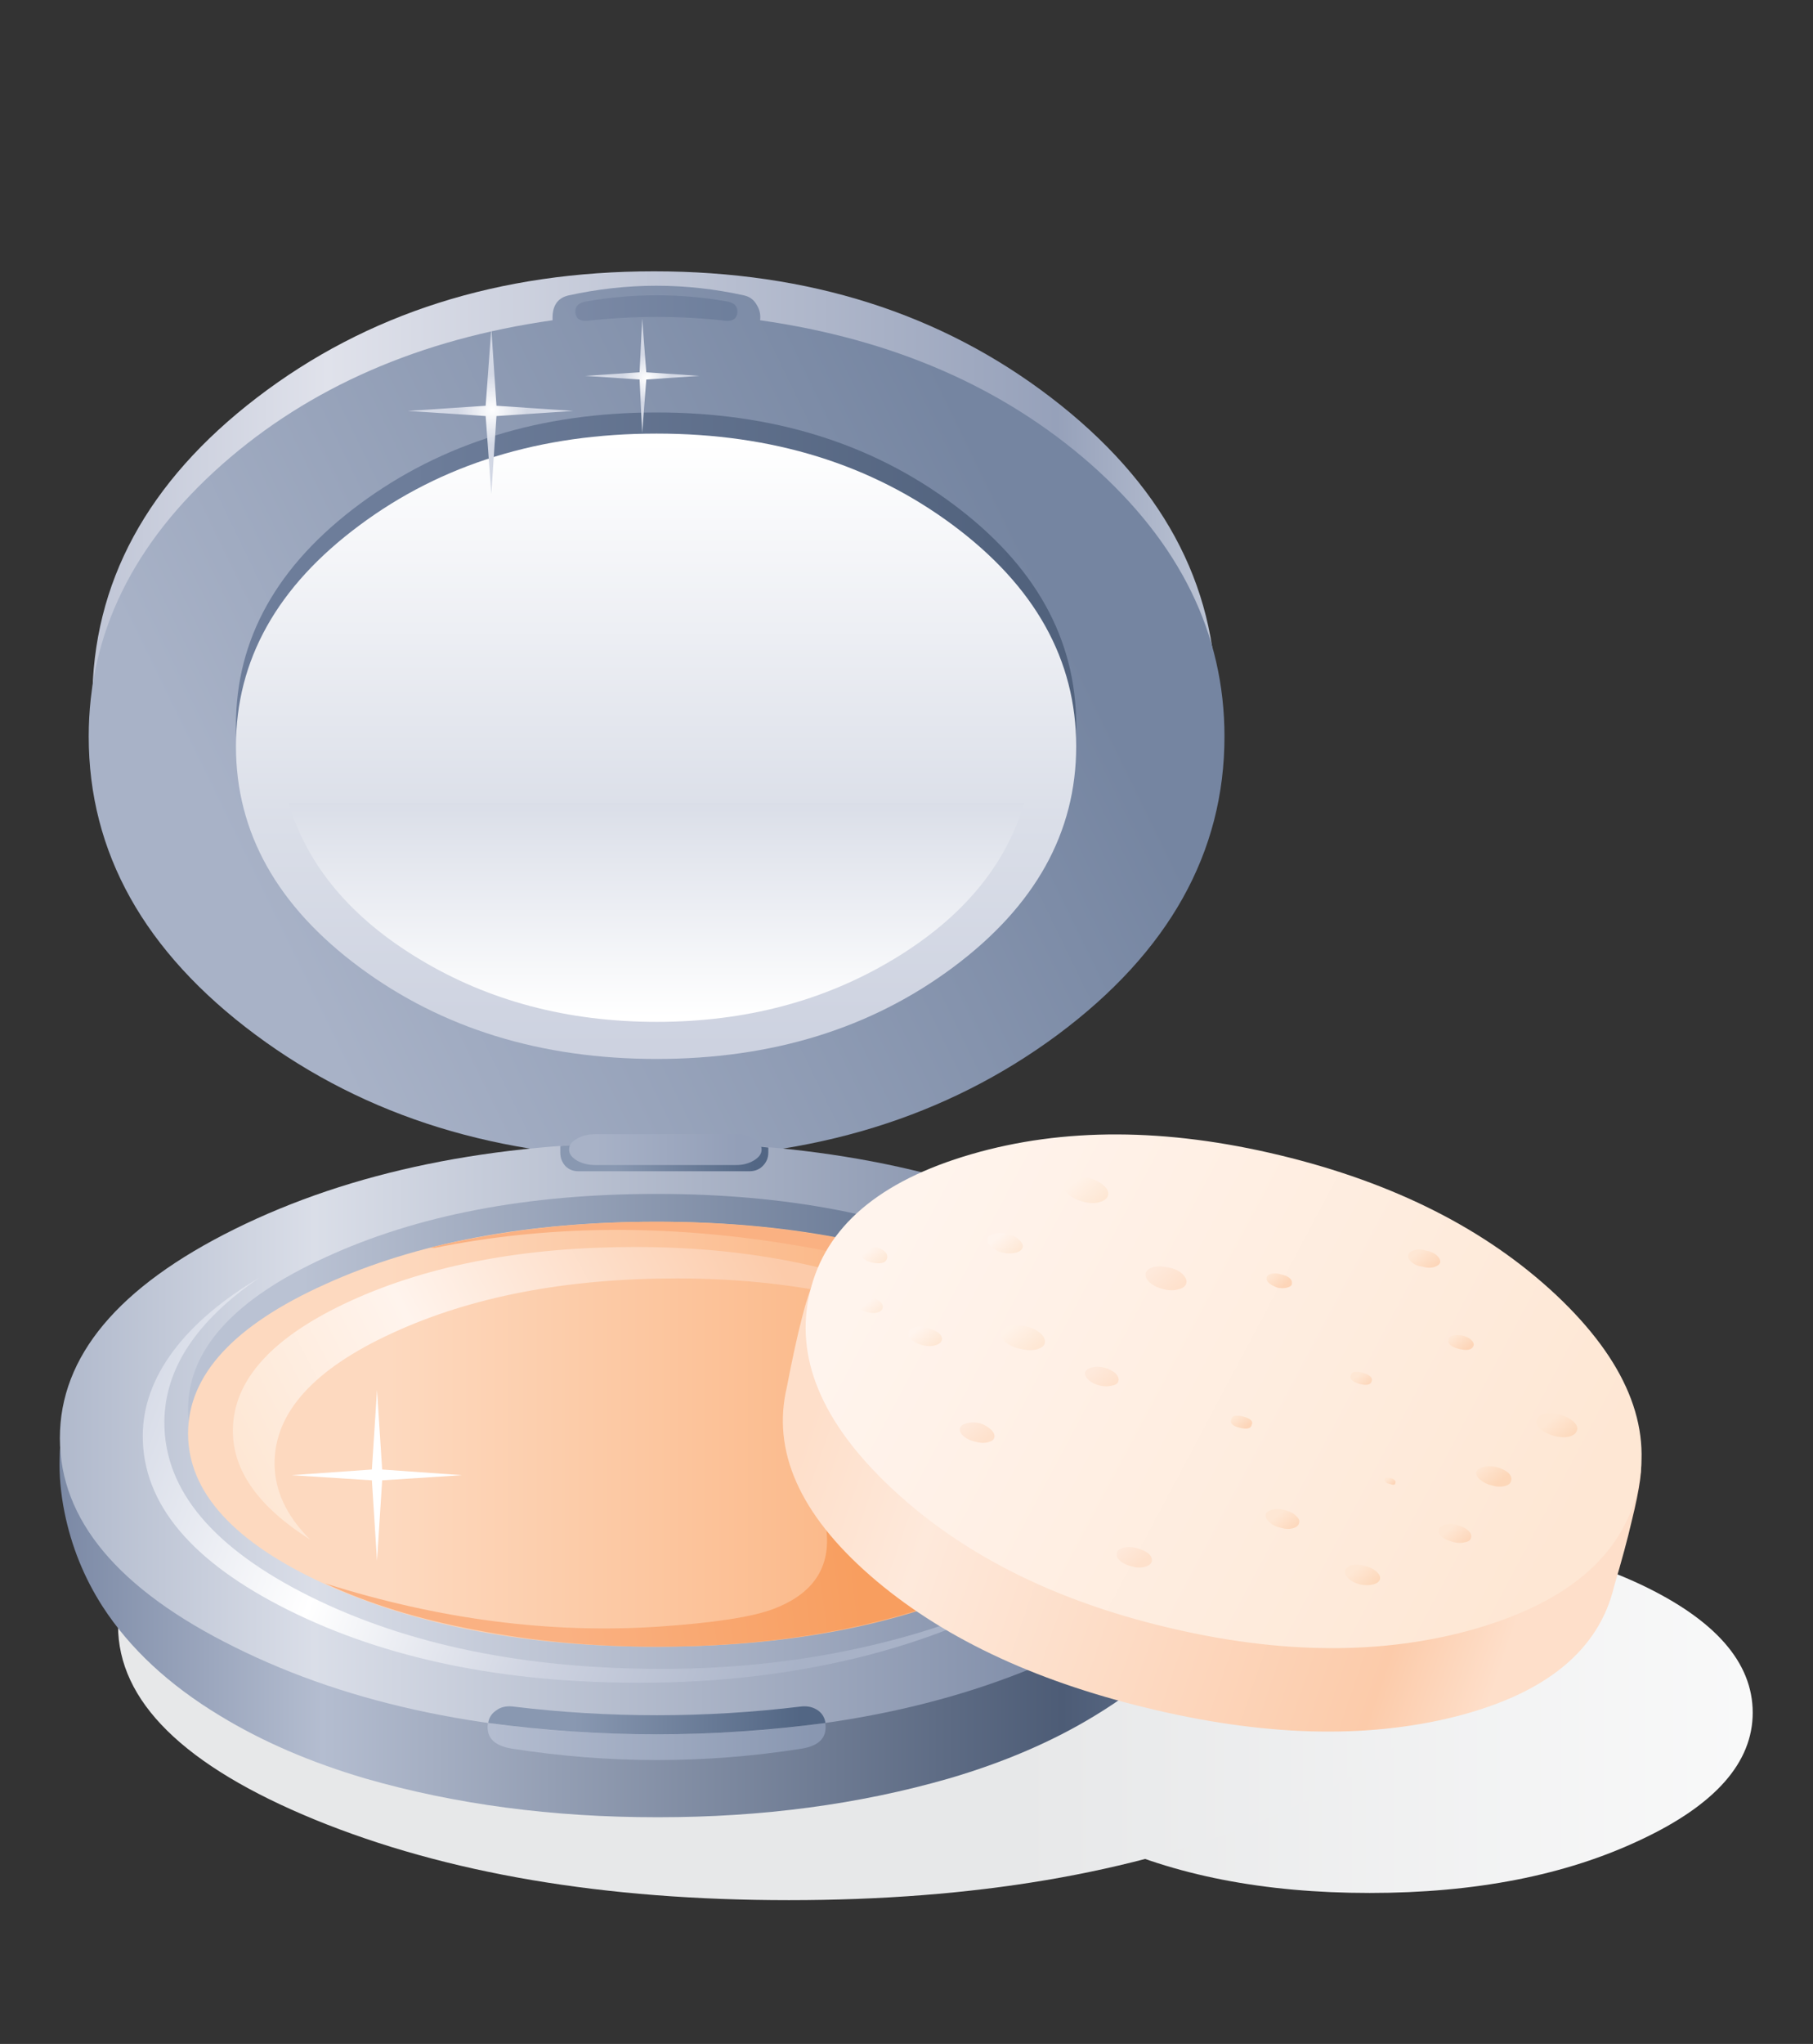 <svg xmlns="http://www.w3.org/2000/svg" xmlns:xlink="http://www.w3.org/1999/xlink" preserveAspectRatio="none" width="284" height="320"><rect width="100%" height="100%" fill="#333333" stroke="none"/><defs><linearGradient id="a" gradientUnits="userSpaceOnUse" x1="329.462" y1="305" x2="423.038" y2="305" spreadMethod="pad"><stop offset="0%" stop-color="#E7E8E9"/><stop offset="100%" stop-color="#FFF"/></linearGradient><linearGradient id="b" gradientUnits="userSpaceOnUse" x1="327.488" y1="296.6" x2="425.613" y2="296.6" spreadMethod="pad"><stop offset="0%" stop-color="#E7E8E9"/><stop offset="100%" stop-color="#FFF"/></linearGradient><linearGradient id="c" gradientUnits="userSpaceOnUse" x1="350.5" y1="284.9" x2="234.5" y2="284.9" spreadMethod="pad"><stop offset="0%" stop-color="#687996"/><stop offset="16.078%" stop-color="#4D5C76"/><stop offset="78.039%" stop-color="#B4BDD0"/><stop offset="100%" stop-color="#7B89A5"/></linearGradient><linearGradient id="d" gradientUnits="userSpaceOnUse" x1="345.438" y1="206.9" x2="236.563" y2="206.9" spreadMethod="pad"><stop offset="0%" stop-color="#BAC2D3"/><stop offset="12.941%" stop-color="#96A1BA"/><stop offset="78.039%" stop-color="#E0E2EB"/><stop offset="100%" stop-color="#BEC4D5"/></linearGradient><linearGradient id="e" gradientUnits="userSpaceOnUse" x1="254.888" y1="228.55" x2="328.713" y2="192.55" spreadMethod="pad"><stop offset="0%" stop-color="#A8B2C7"/><stop offset="100%" stop-color="#7585A1"/></linearGradient><linearGradient id="f" gradientUnits="userSpaceOnUse" x1="268.488" y1="209.2" x2="327.412" y2="209.2" spreadMethod="pad"><stop offset="0%" stop-color="#6D7D9A"/><stop offset="100%" stop-color="#51627D"/></linearGradient><linearGradient id="g" gradientUnits="userSpaceOnUse" x1="292.4" y1="240.525" x2="292.4" y2="181.775" spreadMethod="pad"><stop offset="0%" stop-color="#CDD2E0"/><stop offset="36.863%" stop-color="#DADEE8"/><stop offset="100%" stop-color="#FFF"/></linearGradient><linearGradient id="h" gradientUnits="userSpaceOnUse" x1="276.475" y1="307.05" x2="307.725" y2="307.05" spreadMethod="pad"><stop offset="0%" stop-color="#B4BDD0"/><stop offset="100%" stop-color="#8997B1"/></linearGradient><linearGradient id="i" gradientUnits="userSpaceOnUse" x1="349.487" y1="278.4" x2="233.812" y2="278.4" spreadMethod="pad"><stop offset="0%" stop-color="#A8B2C7"/><stop offset="12.941%" stop-color="#7B89A5"/><stop offset="78.039%" stop-color="#DADEE8"/><stop offset="100%" stop-color="#AFB8CB"/></linearGradient><linearGradient id="j" gradientUnits="userSpaceOnUse" x1="288.462" y1="251.1" x2="302.038" y2="251.1" spreadMethod="pad"><stop offset="0%" stop-color="#8998B1"/><stop offset="100%" stop-color="#526684"/></linearGradient><linearGradient id="k" gradientUnits="userSpaceOnUse" x1="327.45" y1="275.6" x2="258.05" y2="275.6" spreadMethod="pad"><stop offset="0%" stop-color="#596B89"/><stop offset="100%" stop-color="#BAC2D3"/></linearGradient><linearGradient id="l" gradientUnits="userSpaceOnUse" x1="286.5" y1="250.4" x2="300.4" y2="250.4" spreadMethod="pad"><stop offset="0%" stop-color="#A8B2C7"/><stop offset="100%" stop-color="#939FB8"/></linearGradient><linearGradient id="m" gradientUnits="userSpaceOnUse" x1="266.475" y1="278" x2="312.925" y2="278" spreadMethod="pad"><stop offset="0%" stop-color="#FDD9BF"/><stop offset="100%" stop-color="#FBB786"/></linearGradient><linearGradient id="n" gradientUnits="userSpaceOnUse" x1="282.475" y1="289.225" x2="311.425" y2="285.675" spreadMethod="pad"><stop offset="0%" stop-color="#FAB182"/><stop offset="100%" stop-color="#F89E5F"/></linearGradient><linearGradient id="o" gradientUnits="userSpaceOnUse" x1="255.863" y1="288.137" x2="304.738" y2="262.162" spreadMethod="pad"><stop offset="0%" stop-color="#FEE7D4"/><stop offset="38.039%" stop-color="#FFF4ED"/><stop offset="100%" stop-color="#FCCBAA"/></linearGradient><linearGradient id="p" gradientUnits="userSpaceOnUse" x1="306.712" y1="298.85" x2="240.287" y2="273.35" spreadMethod="pad"><stop offset="0%" stop-color="#A8B2C7"/><stop offset="32.157%" stop-color="#CDD2E0"/><stop offset="65.098%" stop-color="#FFF"/><stop offset="100%" stop-color="#D3D8E5"/></linearGradient><linearGradient id="q" gradientUnits="userSpaceOnUse" x1="377.162" y1="292.913" x2="309.738" y2="269.688" spreadMethod="pad"><stop offset="0%" stop-color="#FEDFCA"/><stop offset="14.902%" stop-color="#FCCBAA"/><stop offset="80%" stop-color="#FEE9DB"/><stop offset="100%" stop-color="#FEDFCA"/></linearGradient><linearGradient id="r" gradientUnits="userSpaceOnUse" x1="315.825" y1="257.013" x2="379.175" y2="290.688" spreadMethod="pad"><stop offset="0%" stop-color="#FFF4ED"/><stop offset="100%" stop-color="#FEE7D4"/></linearGradient><linearGradient id="s" gradientUnits="userSpaceOnUse" x1="314.313" y1="261.613" x2="313.087" y2="260.088" spreadMethod="pad"><stop offset="0%" stop-color="#FEE7D4"/><stop offset="100%" stop-color="#FFF4ED"/></linearGradient><linearGradient id="t" gradientUnits="userSpaceOnUse" x1="319.387" y1="269.563" x2="317.912" y2="267.737" spreadMethod="pad"><stop offset="0%" stop-color="#FEE7D4"/><stop offset="100%" stop-color="#FFF4ED"/></linearGradient><linearGradient id="u" gradientUnits="userSpaceOnUse" x1="314.163" y1="266.762" x2="312.938" y2="265.238" spreadMethod="pad"><stop offset="0%" stop-color="#FEE7D4"/><stop offset="100%" stop-color="#FFF4ED"/></linearGradient><linearGradient id="v" gradientUnits="userSpaceOnUse" x1="324.262" y1="278.688" x2="322.738" y2="276.813" spreadMethod="pad"><stop offset="0%" stop-color="#FEE1CC"/><stop offset="100%" stop-color="#FEE9DB"/></linearGradient><linearGradient id="w" gradientUnits="userSpaceOnUse" x1="327.262" y1="260.688" x2="325.738" y2="258.813" spreadMethod="pad"><stop offset="0%" stop-color="#FEE7D4"/><stop offset="100%" stop-color="#FFF4ED"/></linearGradient><linearGradient id="x" gradientUnits="userSpaceOnUse" x1="336.538" y1="273.463" x2="335.063" y2="271.637" spreadMethod="pad"><stop offset="0%" stop-color="#FEE1CC"/><stop offset="100%" stop-color="#FEE9DB"/></linearGradient><linearGradient id="y" gradientUnits="userSpaceOnUse" x1="339.363" y1="290.587" x2="337.838" y2="288.712" spreadMethod="pad"><stop offset="0%" stop-color="#FEE1CC"/><stop offset="100%" stop-color="#FEE9DB"/></linearGradient><linearGradient id="z" gradientUnits="userSpaceOnUse" x1="354.387" y1="287.613" x2="352.912" y2="285.787" spreadMethod="pad"><stop offset="0%" stop-color="#FDD5B8"/><stop offset="100%" stop-color="#FEE7D4"/></linearGradient><linearGradient id="A" gradientUnits="userSpaceOnUse" x1="349.675" y1="277.387" x2="348.725" y2="276.213" spreadMethod="pad"><stop offset="0%" stop-color="#FDD5B8"/><stop offset="100%" stop-color="#FEE7D4"/></linearGradient><linearGradient id="B" gradientUnits="userSpaceOnUse" x1="361.575" y1="273.438" x2="360.625" y2="272.263" spreadMethod="pad"><stop offset="0%" stop-color="#FDD5B8"/><stop offset="100%" stop-color="#FEE7D4"/></linearGradient><linearGradient id="C" gradientUnits="userSpaceOnUse" x1="371.012" y1="288.875" x2="369.588" y2="287.125" spreadMethod="pad"><stop offset="0%" stop-color="#FDD5B8"/><stop offset="100%" stop-color="#FEE7D4"/></linearGradient><linearGradient id="D" gradientUnits="userSpaceOnUse" x1="363.988" y1="282.888" x2="363.512" y2="282.313" spreadMethod="pad"><stop offset="0%" stop-color="#FDD5B8"/><stop offset="100%" stop-color="#FEE7D4"/></linearGradient><linearGradient id="E" gradientUnits="userSpaceOnUse" x1="361.962" y1="292.938" x2="360.438" y2="291.063" spreadMethod="pad"><stop offset="0%" stop-color="#FDD7B9"/><stop offset="100%" stop-color="#FEE7D4"/></linearGradient><linearGradient id="F" gradientUnits="userSpaceOnUse" x1="374.262" y1="282.688" x2="372.738" y2="280.813" spreadMethod="pad"><stop offset="0%" stop-color="#FDD7B9"/><stop offset="100%" stop-color="#FEE7D4"/></linearGradient><linearGradient id="G" gradientUnits="userSpaceOnUse" x1="353.35" y1="263.625" x2="352.25" y2="262.275" spreadMethod="pad"><stop offset="0%" stop-color="#FDD5B8"/><stop offset="100%" stop-color="#FEE7D4"/></linearGradient><linearGradient id="H" gradientUnits="userSpaceOnUse" x1="371.1" y1="269.775" x2="370" y2="268.425" spreadMethod="pad"><stop offset="0%" stop-color="#FDD5B8"/><stop offset="100%" stop-color="#FEE7D4"/></linearGradient><linearGradient id="I" gradientUnits="userSpaceOnUse" x1="381.188" y1="278.75" x2="379.413" y2="276.55" spreadMethod="pad"><stop offset="0%" stop-color="#FDD7B9"/><stop offset="100%" stop-color="#FEE7D4"/></linearGradient><linearGradient id="J" gradientUnits="userSpaceOnUse" x1="342.85" y1="264.012" x2="341.05" y2="261.787" spreadMethod="pad"><stop offset="0%" stop-color="#FEE1CC"/><stop offset="100%" stop-color="#FEE9DB"/></linearGradient><linearGradient id="K" gradientUnits="userSpaceOnUse" x1="329.012" y1="269.9" x2="327.088" y2="267.5" spreadMethod="pad"><stop offset="0%" stop-color="#FEE7D4"/><stop offset="100%" stop-color="#FFF2E8"/></linearGradient><linearGradient id="L" gradientUnits="userSpaceOnUse" x1="335.262" y1="255.7" x2="333.338" y2="253.3" spreadMethod="pad"><stop offset="0%" stop-color="#FEE7D4"/><stop offset="100%" stop-color="#FFF2E8"/></linearGradient><linearGradient id="M" gradientUnits="userSpaceOnUse" x1="367.837" y1="262" x2="366.462" y2="260.3" spreadMethod="pad"><stop offset="0%" stop-color="#FDD5B8"/><stop offset="100%" stop-color="#FEE7D4"/></linearGradient><linearGradient id="N" gradientUnits="userSpaceOnUse" x1="299.45" y1="168.75" x2="283.95" y2="168.75" spreadMethod="pad"><stop offset="0%" stop-color="#6E7F9C"/><stop offset="100%" stop-color="#7B89A5"/></linearGradient><linearGradient id="O" gradientUnits="userSpaceOnUse" x1="292.45" y1="237.525" x2="292.45" y2="216.675" spreadMethod="pad"><stop offset="0%" stop-color="#FFF"/><stop offset="100%" stop-color="#DADEE8"/></linearGradient><linearGradient id="P" gradientUnits="userSpaceOnUse" x1="284.488" y1="305.8" x2="306.412" y2="305.8" spreadMethod="pad"><stop offset="0%" stop-color="#8998B1"/><stop offset="100%" stop-color="#526684"/></linearGradient><radialGradient id="Q" gradientUnits="userSpaceOnUse" cx="0" cy="0" r="3.4" fx="0" fy="0" gradientTransform="matrix(1 0 0 -1 276.5 178.55)" spreadMethod="pad"><stop offset="0%" stop-color="#FFF"/><stop offset="100%" stop-color="#D3D8E5"/></radialGradient><radialGradient id="R" gradientUnits="userSpaceOnUse" cx="0" cy="0" r="2.35" fx="0" fy="0" gradientTransform="matrix(1 0 0 -1 291.5 175.55)" spreadMethod="pad"><stop offset="0%" stop-color="#FFF"/><stop offset="100%" stop-color="#D3D8E5"/></radialGradient><path fill="#FFF" fill-opacity="0" d="M284 0H0v320h284V0z" id="S"/><path fill="url(#a)" d="M361.7 287.5q-15.4 0-26.35 5.1-10.95 5.15-10.95 12.45 0 7.25 10.95 12.35 10.95 5.15 26.35 5.15 15.4 0 26.3-5.15 10.9-5.1 10.9-12.35 0-7.3-10.9-12.45-10.9-5.1-26.3-5.1z" id="T"/><path fill="url(#b)" d="M370.55 296.6q0-11-19.15-18.85-19.15-7.85-46.1-7.85-26.85 0-46 7.85t-19.15 18.85q0 11 19.15 18.85 19.1 7.8 46 7.8 26.95 0 46.1-7.8 19.15-7.85 19.15-18.85z" id="U"/><path fill="url(#c)" d="M346.35 294.75q2.75-4.2 3.7-9.15 1.1-5.45-.3-10.35-2.8-9.95-20.05-15.55-15.5-5.05-37.05-5.05h-.2q-21.65 0-37.15 5.05-17.2 5.55-20.05 15.55-1.4 4.9-.3 10.35 1 4.95 3.7 9.15 3.95 6.1 11.4 10.6 6.15 3.75 14.15 6.1 13.05 3.75 28.25 3.75h.2q15.1 0 28.15-3.75 8.05-2.35 14.2-6.1 7.45-4.5 11.35-10.6z" id="V"/><path fill="url(#d)" d="M330.75 236.4q16.05-12.2 16.05-29.5 0-17.2-16.05-29.5-16-12.25-38.55-12.25-22.55 0-38.55 12.25-16 12.25-16 29.5 0 17.3 16 29.5 15.95 12.25 38.55 12.25 22.55 0 38.55-12.25z" id="W"/><path fill="url(#e)" d="M331.4 239.25q16.2-12.05 16.2-28.95 0-14.95-12.95-26.4-12.8-11.25-32.15-14 .1-.8-.3-1.45-.4-.75-1.2-.95-8.55-1.9-17.15 0-1.6.4-1.5 2.4-19.35 2.75-32.1 14-12.95 11.45-12.95 26.4 0 16.9 16.2 28.95 16.15 12 38.95 12 22.75 0 38.95-12z" id="X"/><path fill="url(#f)" d="M321.25 187.75q-11.95-8.9-28.8-8.9t-28.85 8.9q-12 8.9-12 21.45 0 12.55 12 21.45 12 8.95 28.85 8.95t28.8-8.95q11.95-8.9 11.95-21.45 0-12.55-11.95-21.45z" id="Y"/><path fill="url(#g)" d="M321.25 189.8q-11.95-8.9-28.8-8.9-16.9 0-28.85 8.9-12 8.9-12 21.45 0 12.55 12 21.45 12 8.9 28.85 8.9t28.8-8.9q11.95-8.9 11.95-21.45 0-12.55-11.95-21.45z" id="Z"/><path fill="url(#h)" d="M306.5 308.55q2.55-.4 2.35-2.35-.15-1.95-2.35-1.75-14 1.7-28.05 0-2.25-.2-2.4 1.75-.2 1.95 2.4 2.35 14.1 2.2 28.05 0z" id="aa"/><path fill="url(#i)" d="M350.4 278.4q0-11.9-17-20.3t-40.95-8.4q-23.95 0-40.95 8.4-17 8.4-17 20.3t17 20.3q17 8.45 40.95 8.45 23.95 0 40.95-8.45 17-8.4 17-20.3z" id="ab"/><path fill="url(#j)" d="M283.1 250.05v.65q0 .75.5 1.3.5.5 1.25.5h16.6q.8 0 1.3-.5.55-.55.55-1.3v-.5q-4.35-.5-10.85-.5-5.15 0-9.35.35z" id="ac"/><path fill="url(#k)" d="M324.6 290.35q13.35-6.1 13.35-14.75t-13.35-14.75q-13.35-6.15-32.15-6.15-18.8 0-32.15 6.15-13.35 6.1-13.35 14.75t13.35 14.75q13.35 6.15 32.15 6.15 18.8 0 32.15-6.15z" id="ad"/><path fill="url(#l)" d="M300.15 251.9q1 0 1.75-.45t.75-1.05q0-.65-.75-1.05-.7-.45-1.75-.45h-13.6q-1.1 0-1.85.45-.75.4-.75 1.05 0 .6.75 1.05.75.45 1.85.45h13.6z" id="ae"/><path fill="url(#m)" d="M324.6 292.6q13.35-6.1 13.35-14.65 0-8.5-13.35-14.5-13.35-6.05-32.15-6.05-18.8 0-32.15 6.05-13.35 6-13.35 14.5 0 8.55 13.35 14.65 13.35 6.05 32.15 6.05 18.8 0 32.15-6.05z" id="af"/><path fill="#FAB182" d="M336.2 272.35q-.3-.4-.35-.55-2.9-3.55-8.05-6.8-6.35-3.55-15.5-5.55-9.4-2.05-19.85-2.05-11.7 0-21.95 2.5l.35.05q16.25-3.3 34.25-.4 20.05 3.15 31.1 12.8z" id="ag"/><path fill="url(#n)" d="M303.75 295q-3.05 1.15-11.1 1.7-15.8 1.05-32.4-4.2 6.3 2.95 14.5 4.5 8.4 1.65 17.7 1.65 15.5 0 27.8-4.35 12.05-4.3 16.05-11l-30.55-8.3q-.3 1.55 1.05 5.3 1.75 4.85 2.05 6.4 1.05 6-5.1 8.3z" id="ah"/><path fill="url(#o)" d="M262.8 265.05q-11.5 5.25-11.5 12.65 0 5.8 7.5 10.55-3.45-3.45-3.45-7.4 0-7.4 11.45-12.65 11.5-5.3 27.65-5.3 9.45 0 17.9 2.05 8.15 2 13.55 5.4-4.65-4.7-14.15-7.55-9.7-2.95-21.35-2.95-16.15 0-27.6 5.2z" id="ai"/><path fill="url(#p)" d="M258.85 293.8q-14.2-7.05-14.2-16.9 0-7.75 9.2-14.05-5.4 3.2-8.3 7.05-3 4-3 8.3 0 9.85 14.15 16.9 14.15 7.05 34.1 7.05 11.8 0 22.25-2.7 10.1-2.65 16.85-7.2-6.85 3.95-16.3 6.2-9.85 2.35-20.65 2.35-19.95 0-34.1-7z" id="aj"/><path fill="url(#q)" d="M350.85 260.2q-14.75-3.55-24.05-3.85-11.95-.35-17.5 4.4-1.6 1.4-2.75 6.05-.65 2.5-1.45 6.65-2.2 9.3 8.1 18.3 10.1 8.8 26.9 12.85 16.85 4.1 29.85.85 13.3-3.35 15.5-12.7 1.1-3.7 1.7-6.3 1.2-4.85.85-6.3-1.85-7.25-12.8-12.35-7.9-3.7-24.35-7.6z" id="ak"/><path fill="url(#r)" d="M387.7 283.5q2.25-9.45-7.9-19-10.2-9.55-26.8-13.55t-30-.1q-13.4 3.9-15.65 13.35-2.3 9.45 7.85 19 10.2 9.6 26.75 13.55 16.65 4 30.05.15 13.4-3.9 15.7-13.4z" id="al"/><path fill="url(#s)" d="M313.7 259.85q-1.4-.25-1.55.4-.1.25.25.6t.9.5q1.4.3 1.55-.45.1-.7-1.15-1.05z" id="am"/><path fill="url(#t)" d="M318.7 267.7q-.6-.2-1.15-.05-.55.15-.65.45-.1.4.3.75.45.4 1.15.55.65.15 1.15 0 .55-.15.65-.5.1-.35-.3-.7-.45-.35-1.15-.5z" id="an"/><path fill="url(#u)" d="M313.25 264.75q-1.4-.3-1.5.35-.05.3.25.6.35.35.9.45.55.2 1 .05.4-.1.5-.4.1-.35-.25-.65-.35-.3-.9-.4z" id="ao"/><path fill="url(#v)" d="M324.65 278.8q.55-.15.6-.45.1-.35-.3-.75t-1.1-.65q-.7-.15-1.25 0-.6.15-.7.5-.05.4.35.75.45.4 1.15.55.7.2 1.25.05z" id="ap"/><path fill="url(#w)" d="M326.55 258.6q-.65-.2-1.25-.05-.6.15-.7.5-.05.4.35.8.45.4 1.1.55.7.15 1.3 0 .55-.15.65-.5.1-.35-.35-.75-.4-.4-1.1-.55z" id="aq"/><path fill="url(#x)" d="M335.9 271.55q-.7-.15-1.2 0-.55.15-.65.5-.05.35.4.75.4.35 1.05.5.65.15 1.2 0 .55-.1.6-.45.1-.35-.3-.75-.4-.35-1.1-.55z" id="ar"/><path fill="url(#y)" d="M339 289.05q-.7-.15-1.25 0t-.6.5q-.1.4.3.75.45.4 1.15.55.65.2 1.25.05.6-.15.7-.55.1-.85-1.55-1.3z" id="as"/><path fill="url(#z)" d="M353.5 285.4q-.7-.2-1.25-.05-.55.15-.65.45-.05.4.35.75.4.4 1.1.55.65.2 1.2.05.55-.15.6-.55.1-.3-.3-.65-.4-.4-1.05-.55z" id="at"/><path fill="url(#A)" d="M349.4 276.3q-1.05-.25-1.15.3-.2.55.85.8t1.15-.3q.25-.5-.85-.8z" id="au"/><path fill="url(#B)" d="M361 272.05q-1.05-.25-1.15.3-.15.5.9.8 1.05.25 1.15-.3.15-.5-.9-.8z" id="av"/><path fill="url(#C)" d="M370.2 286.85q-.6-.2-1.15-.05-.5.15-.6.45-.25.8 1.4 1.25.65.15 1.15 0 .5-.1.55-.45.1-.35-.3-.7t-1.05-.5z" id="aw"/><path fill="url(#D)" d="M363.8 282.3q-.55-.2-.65.15 0 .3.5.4.55.2.55-.1.05-.1-.05-.25-.15-.15-.35-.2z" id="ax"/><path fill="url(#E)" d="M361.2 290.8q-.7-.2-1.25-.05-.55.15-.65.55-.05.35.35.75.4.35 1.1.55.7.15 1.3 0 .55-.15.65-.5.1-.35-.35-.75-.45-.4-1.15-.55z" id="ay"/><path fill="url(#F)" d="M374 281.2q-.7-.15-1.25 0-.6.15-.7.5-.05.4.4.75.45.4 1.15.55.65.2 1.25.05.55-.15.6-.55.1-.35-.3-.75-.45-.35-1.15-.55z" id="az"/><path fill="url(#G)" d="M353.05 262.5q-.45-.15-.9-.05-.4.1-.45.35-.15.55 1.05 1 .5.1.9 0 .45-.1.5-.35.1-.7-1.1-.95z" id="aA"/><path fill="url(#H)" d="M370.7 268.45q-.5-.1-.9 0t-.45.4q-.15.6 1.05.9 1.2.3 1.4-.35.05-.25-.25-.55-.35-.3-.85-.4z" id="aB"/><path fill="url(#I)" d="M380.15 276.1q-.8-.2-1.5-.05-.65.2-.75.65-.1.4.4.85.5.4 1.35.65.8.2 1.45.05.65-.2.75-.65.1-.4-.4-.85-.5-.4-1.3-.65z" id="aC"/><path fill="url(#J)" d="M342.2 261.85q-.85-.2-1.5-.05-.65.2-.75.6-.1.45.4.9t1.35.65q.8.2 1.45 0 .65-.15.75-.6.1-.4-.4-.9-.5-.45-1.3-.6z" id="aD"/><path fill="url(#K)" d="M328.3 267.55q-.85-.2-1.55-.05-.75.2-.85.6-.1.5.45 1 .55.45 1.45.65.85.2 1.55.05.7-.2.8-.6.1-.5-.4-.95-.55-.5-1.45-.7z" id="aE"/><path fill="url(#L)" d="M334.4 253.15q-.85-.2-1.55-.05-.7.2-.8.7-.2.45.4.95.5.45 1.4.7.9.25 1.6.05.75-.2.85-.7.1-.45-.45-.95-.6-.5-1.45-.7z" id="aF"/><path fill="url(#M)" d="M367.15 260.2q-.55-.2-1.05-.05-.55.15-.65.45-.1.35.3.7.45.4 1.05.45.65.2 1.15.05.5-.15.6-.45.05-.35-.35-.7-.4-.35-1.05-.45z" id="aG"/><path fill="url(#N)" d="M284.55 169.15q.1.9 1.2.8 6.75-.75 13.4 0 1.05.1 1.15-.8.05-.95-1.15-1.1-6.7-1.15-13.4 0-1.25.15-1.2 1.1z" id="aH"/><path fill="url(#O)" d="M292.45 238q12.95 0 23.05-6.1 9.95-6 12.65-15.15H256.7q2.75 9.15 12.7 15.15 10.1 6.1 23.05 6.1z" id="aI"/><path fill="url(#P)" d="M308.85 306.05q-.1-.75-.7-1.2-.7-.5-1.65-.4-14 1.7-28.05 0-.95-.1-1.6.4-.65.45-.75 1.2 8.1 1.1 16.35 1.1 8.15 0 16.4-1.1z" id="aJ"/><path fill="url(#Q)" d="M276.4 170.7l-.55 7.5-7.55.5 7.55.5.55 7.55.5-7.55 7.45-.5-7.45-.5-.5-7.5z" id="aK"/><path fill="url(#R)" d="M291.05 169.75l-.25 5.2-5.3.35 5.3.35.25 5.2.4-5.2 5.15-.35-5.15-.35-.4-5.2z" id="aL"/><path fill="#FFF" d="M265.3 273.75l-.5 7.7-7.8.55 7.8.5.5 7.8.5-7.8 7.75-.5-7.75-.55-.5-7.7z" id="aM"/></defs><use xlink:href="#S"/><use xlink:href="#T" transform="matrix(1.613 0 0 1.613 -368.87 -223.909)"/><use xlink:href="#U" transform="matrix(1.613 0 0 1.613 -368.87 -223.909)"/><use xlink:href="#V" transform="matrix(1.613 0 0 1.613 -368.87 -223.909)"/><use xlink:href="#W" transform="matrix(1.613 0 0 1.613 -368.87 -223.909)"/><use xlink:href="#X" transform="matrix(1.613 0 0 1.613 -368.87 -223.909)"/><use xlink:href="#Y" transform="matrix(1.613 0 0 1.613 -368.87 -223.909)"/><use xlink:href="#Z" transform="matrix(1.613 0 0 1.613 -368.87 -223.909)"/><use xlink:href="#aa" transform="matrix(1.613 0 0 1.613 -368.87 -223.909)"/><use xlink:href="#ab" transform="matrix(1.613 0 0 1.613 -368.87 -223.909)"/><use xlink:href="#ac" transform="matrix(1.613 0 0 1.613 -368.87 -223.909)"/><use xlink:href="#ad" transform="matrix(1.613 0 0 1.613 -368.87 -223.909)"/><use xlink:href="#ae" transform="matrix(1.613 0 0 1.613 -368.87 -223.909)"/><use xlink:href="#af" transform="matrix(1.613 0 0 1.613 -368.87 -223.909)"/><use xlink:href="#ag" transform="matrix(1.613 0 0 1.613 -368.87 -223.909)"/><use xlink:href="#ah" transform="matrix(1.613 0 0 1.613 -368.87 -223.909)"/><use xlink:href="#ai" transform="matrix(1.613 0 0 1.613 -368.87 -223.909)"/><use xlink:href="#aj" transform="matrix(1.613 0 0 1.613 -368.87 -223.909)"/><use xlink:href="#ak" transform="matrix(1.613 0 0 1.613 -368.87 -223.909)"/><use xlink:href="#al" transform="matrix(1.613 0 0 1.613 -368.87 -223.909)"/><use xlink:href="#am" transform="matrix(1.613 0 0 1.613 -368.87 -223.909)"/><use xlink:href="#an" transform="matrix(1.613 0 0 1.613 -368.87 -223.909)"/><use xlink:href="#ao" transform="matrix(1.613 0 0 1.613 -368.87 -223.909)"/><use xlink:href="#ap" transform="matrix(1.613 0 0 1.613 -368.87 -223.909)"/><use xlink:href="#aq" transform="matrix(1.613 0 0 1.613 -368.87 -223.909)"/><use xlink:href="#ar" transform="matrix(1.613 0 0 1.613 -368.87 -223.909)"/><use xlink:href="#as" transform="matrix(1.613 0 0 1.613 -368.87 -223.909)"/><use xlink:href="#at" transform="matrix(1.613 0 0 1.613 -368.87 -223.909)"/><use xlink:href="#au" transform="matrix(1.613 0 0 1.613 -368.87 -223.909)"/><use xlink:href="#av" transform="matrix(1.613 0 0 1.613 -368.87 -223.909)"/><use xlink:href="#aw" transform="matrix(1.613 0 0 1.613 -368.87 -223.909)"/><use xlink:href="#ax" transform="matrix(1.613 0 0 1.613 -368.87 -223.909)"/><use xlink:href="#ay" transform="matrix(1.613 0 0 1.613 -368.87 -223.909)"/><use xlink:href="#az" transform="matrix(1.613 0 0 1.613 -368.87 -223.909)"/><use xlink:href="#aA" transform="matrix(1.613 0 0 1.613 -368.87 -223.909)"/><use xlink:href="#aB" transform="matrix(1.613 0 0 1.613 -368.87 -223.909)"/><use xlink:href="#aC" transform="matrix(1.613 0 0 1.613 -368.87 -223.909)"/><use xlink:href="#aD" transform="matrix(1.613 0 0 1.613 -368.87 -223.909)"/><use xlink:href="#aE" transform="matrix(1.613 0 0 1.613 -368.87 -223.909)"/><use xlink:href="#aF" transform="matrix(1.613 0 0 1.613 -368.87 -223.909)"/><use xlink:href="#aG" transform="matrix(1.613 0 0 1.613 -368.87 -223.909)"/><use xlink:href="#aH" transform="matrix(1.613 0 0 1.613 -368.87 -223.909)"/><use xlink:href="#aI" transform="matrix(1.613 0 0 1.613 -368.87 -223.909)"/><use xlink:href="#aJ" transform="matrix(1.613 0 0 1.613 -368.87 -223.909)"/><use xlink:href="#aK" transform="matrix(1.613 0 0 1.613 -368.87 -223.909)"/><use xlink:href="#aL" transform="matrix(1.613 0 0 1.613 -368.87 -223.909)"/><use xlink:href="#aM" transform="matrix(1.613 0 0 1.613 -368.87 -223.909)"/></svg>
